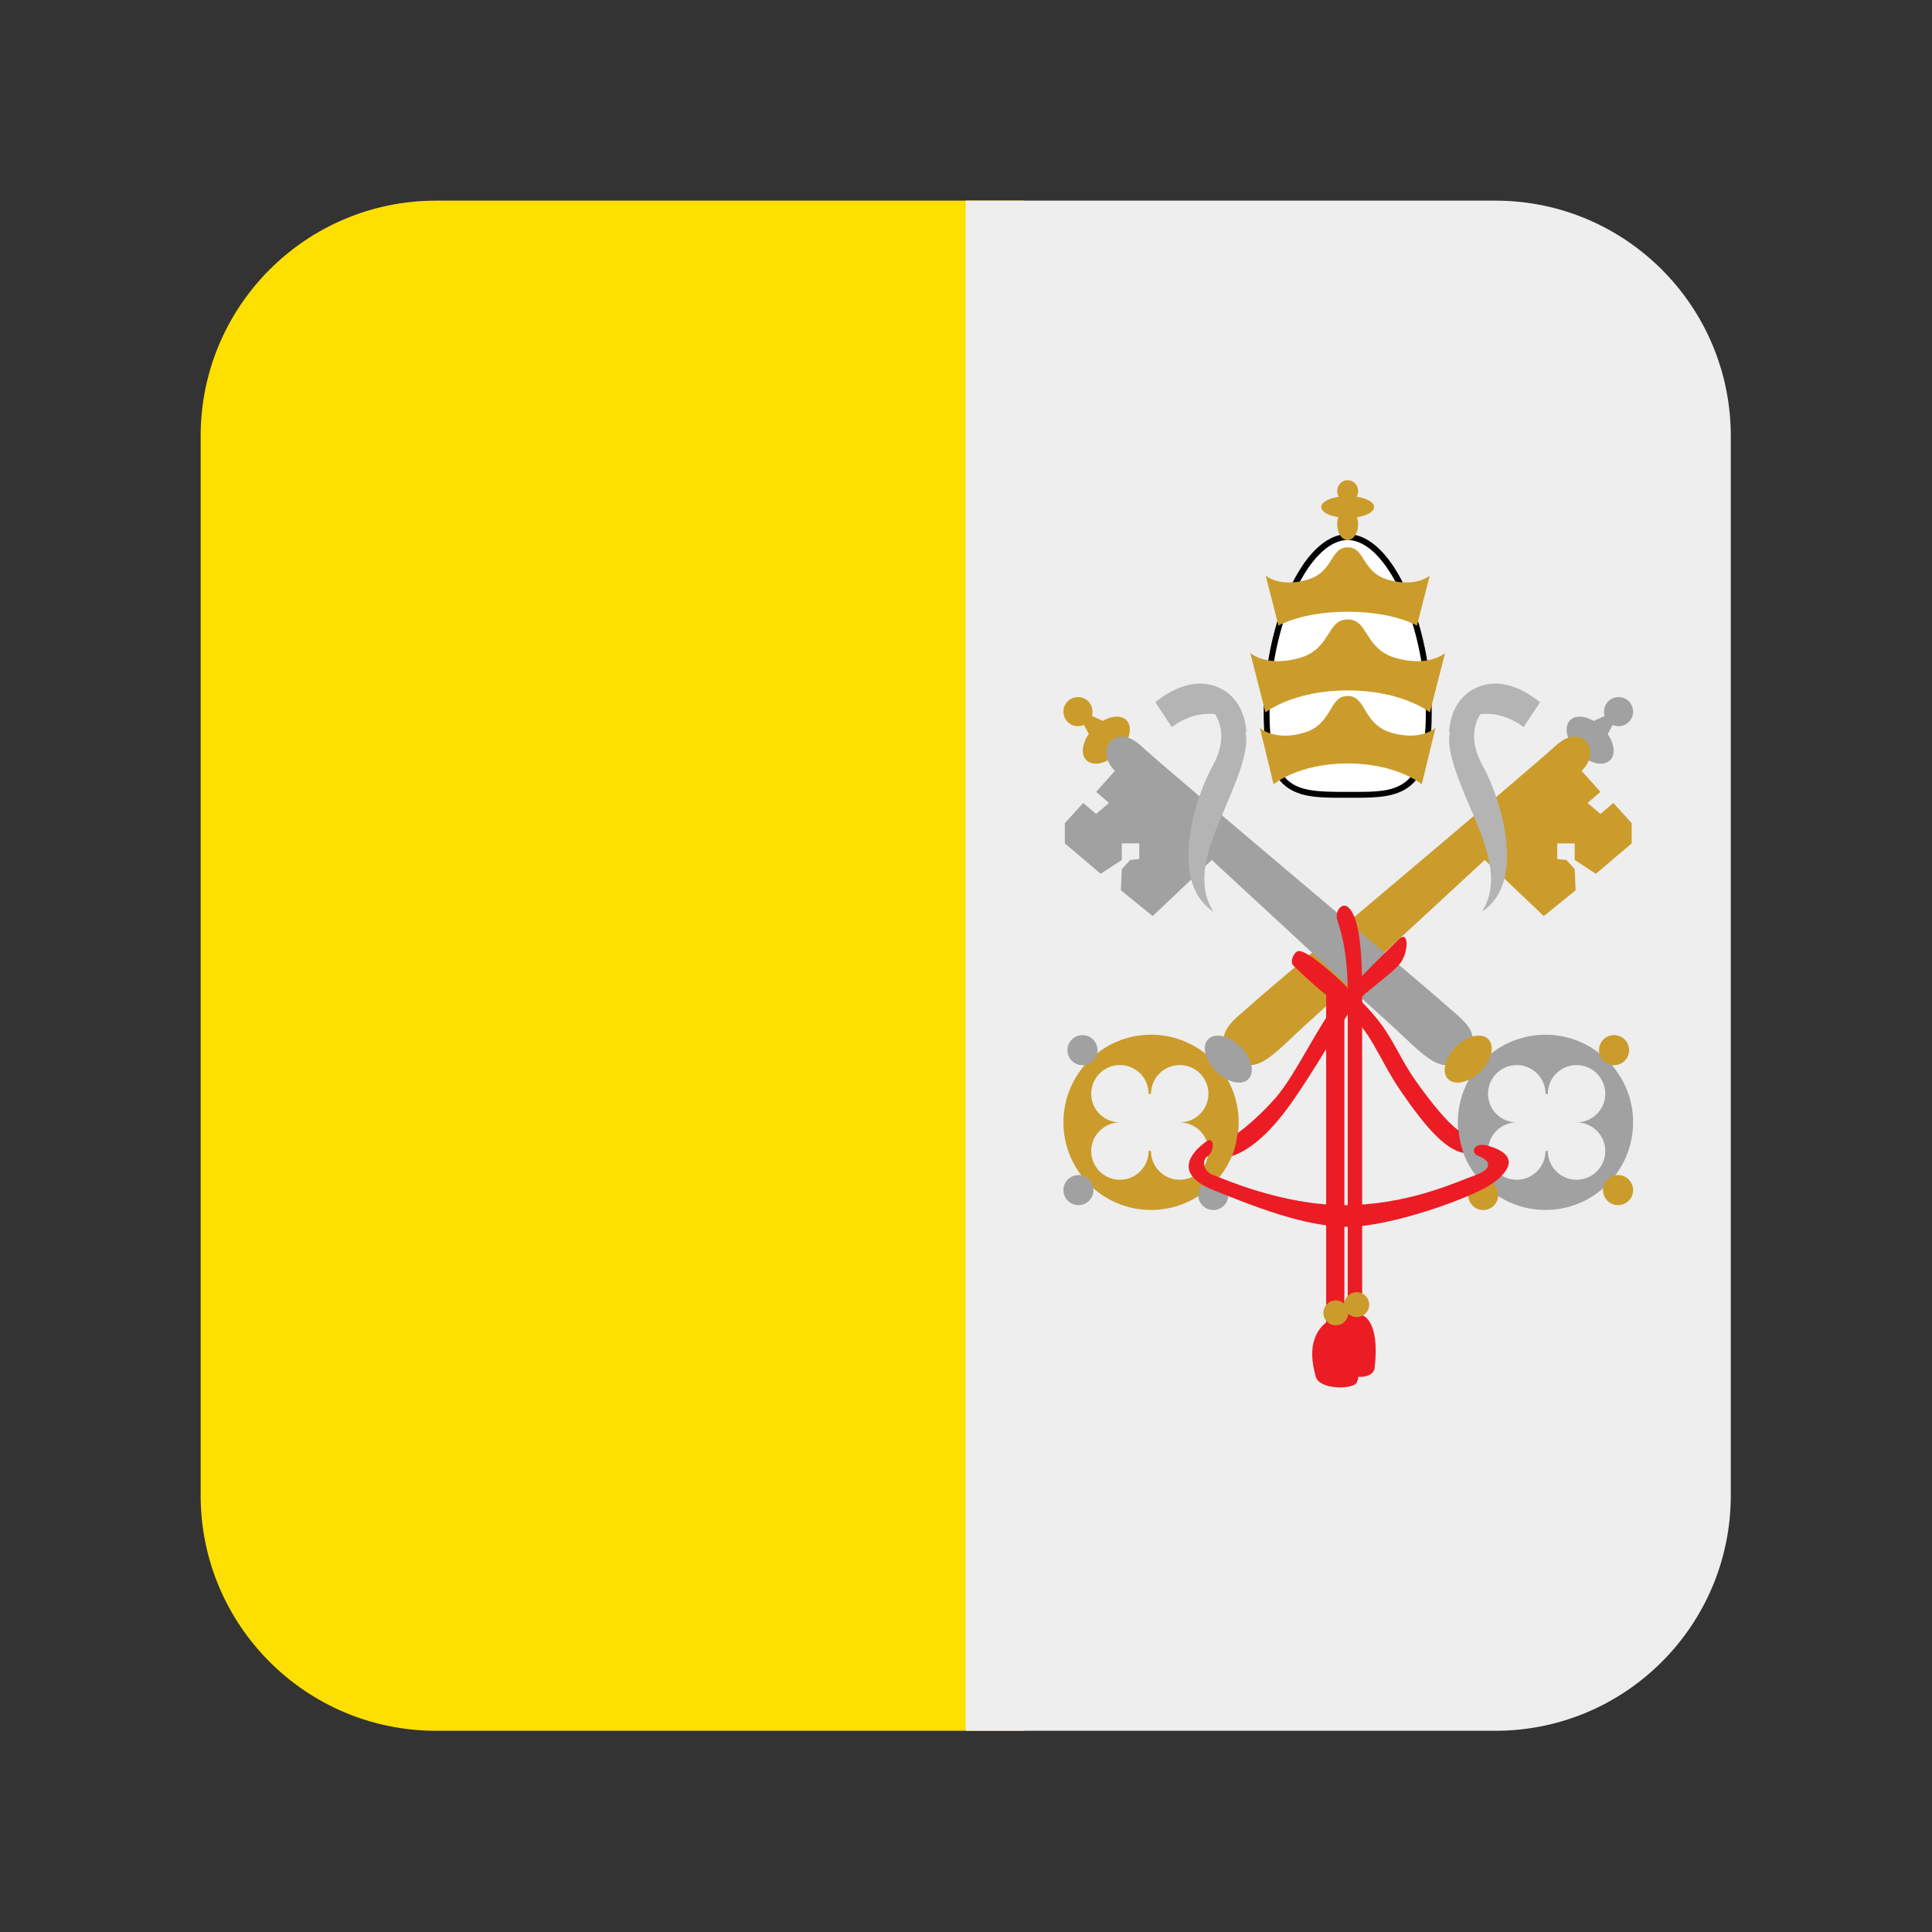 <svg xmlns="http://www.w3.org/2000/svg" xmlns:xlink="http://www.w3.org/1999/xlink" width="500" zoomAndPan="magnify" viewBox="0 0 375 375" height="500" preserveAspectRatio="xMidYMid meet" version="1.0"><rect x="0" y="0" width="375" height="375" fill="#333333" stroke="none"/><defs><clipPath id="bd5352342f"><path d="M 38.945 38.945 L 199 38.945 L 199 335.945 L 38.945 335.945 Z M 38.945 38.945 " clip-rule="nonzero"/></clipPath><clipPath id="3474120290"><path d="M 187 38.945 L 335.945 38.945 L 335.945 335.945 L 187 335.945 Z M 187 38.945 " clip-rule="nonzero"/></clipPath></defs><g clip-path="url(#bd5352342f)"><path fill="#fddf00" d="M 198.871 335.945 L 84.637 335.945 C 59.406 335.945 38.945 315.488 38.945 290.254 L 38.945 84.637 C 38.945 59.406 59.406 38.945 84.637 38.945 L 198.871 38.945 Z M 198.871 335.945 " fill-opacity="1" fill-rule="nonzero"/></g><g clip-path="url(#3474120290)"><path fill="#eeeeee" d="M 335.945 290.254 C 335.945 315.488 315.488 335.945 290.254 335.945 L 187.445 335.945 L 187.445 38.945 L 290.254 38.945 C 315.488 38.945 335.945 59.406 335.945 84.637 Z M 335.945 290.254 " fill-opacity="1" fill-rule="nonzero"/></g><path fill="#a1a1a1" d="M 311 144.426 L 314.758 137.469 L 307.078 140.953 Z M 311 144.426 " fill-opacity="1" fill-rule="nonzero"/><path fill="#a1a1a1" d="M 311.34 138.121 C 311.34 139.688 312.598 140.953 314.164 140.953 C 315.727 140.953 316.984 139.688 316.984 138.121 C 316.984 136.566 315.727 135.301 314.164 135.301 C 312.598 135.301 311.34 136.566 311.34 138.121 Z M 304.762 139.777 C 303.438 141.09 304.109 143.914 306.258 146.051 C 308.406 148.207 311.215 148.871 312.527 147.547 C 313.855 146.23 313.191 143.422 311.031 141.273 C 308.906 139.125 306.086 138.441 304.762 139.777 Z M 304.762 139.777 " fill-opacity="1" fill-rule="nonzero"/><path fill="#cb9c2b" d="M 239.547 205.289 C 243.875 209.391 247.555 204.09 254.465 197.969 C 260.781 192.371 302.305 153.758 306.762 149.828 C 311.227 145.902 307.078 139.961 301.906 144.781 C 296.73 149.602 247.062 191.18 243.34 194.574 C 239.605 197.977 234.75 200.742 239.547 205.289 Z M 239.547 205.289 " fill-opacity="1" fill-rule="nonzero"/><path fill="#cb9c2b" d="M 305.652 148.129 L 310.645 153.703 L 308.141 155.852 L 310.645 157.984 L 313.145 155.852 L 316.711 159.781 L 316.711 163.699 L 309.754 169.602 L 305.652 166.918 L 305.652 163.699 L 302.258 163.699 L 302.258 166.746 L 304.043 166.918 L 305.652 168.699 L 305.824 172.812 L 299.656 177.805 L 287 165.801 Z M 206.41 217.844 C 206.41 227.234 214.027 234.852 223.418 234.852 C 232.809 234.852 240.426 227.234 240.426 217.844 C 240.426 208.453 232.809 200.836 223.418 200.836 C 214.027 200.836 206.41 208.453 206.41 217.844 Z M 217.305 217.855 C 214.258 217.809 211.801 215.34 211.801 212.305 C 211.801 209.219 214.301 206.727 217.375 206.727 C 220.457 206.727 222.949 209.23 222.949 212.305 L 222.938 212.383 C 223.098 212.371 223.234 212.281 223.406 212.281 C 223.418 209.219 225.918 206.727 228.98 206.727 C 232.066 206.727 234.555 209.23 234.555 212.305 C 234.555 215.352 232.098 217.809 229.059 217.855 C 232.109 217.91 234.555 220.379 234.555 223.418 C 234.555 226.488 232.055 228.992 228.98 228.992 C 225.906 228.992 223.418 226.492 223.406 223.43 C 223.234 223.43 223.098 223.336 222.926 223.324 L 222.949 223.418 C 222.949 226.488 220.449 228.992 217.375 228.992 C 214.289 228.992 211.801 226.492 211.801 223.418 C 211.812 220.379 214.266 217.91 217.305 217.855 Z M 217.305 217.855 " fill-opacity="1" fill-rule="nonzero"/><path fill="#a1a1a1" d="M 234.531 201.691 C 233.207 203.004 233.883 205.824 236.027 207.961 C 238.176 210.109 240.984 210.785 242.301 209.457 C 243.625 208.145 242.961 205.336 240.805 203.188 C 238.668 201.039 235.848 200.367 234.531 201.691 Z M 207.184 203.84 C 207.184 205.449 208.488 206.75 210.109 206.75 C 211.719 206.75 213.023 205.449 213.023 203.84 C 213.023 202.215 211.719 200.914 210.109 200.914 C 208.488 200.914 207.184 202.215 207.184 203.84 Z M 232.578 231.949 C 232.578 233.562 233.883 234.863 235.504 234.863 C 237.113 234.863 238.414 233.562 238.414 231.949 C 238.414 230.328 237.113 229.027 235.504 229.027 C 233.883 229.027 232.578 230.328 232.578 231.949 Z M 206.41 231.004 C 206.41 232.613 207.711 233.914 209.332 233.914 C 210.945 233.914 212.246 232.613 212.246 231.004 C 212.246 229.379 210.945 228.078 209.332 228.078 C 207.711 228.09 206.41 229.391 206.41 231.004 Z M 206.41 231.004 " fill-opacity="1" fill-rule="nonzero"/><path fill="#b4b4b5" d="M 287.625 176.973 C 289.215 175.934 290.426 174.516 291.234 172.746 C 294.652 165.297 290.414 153.312 287.82 148.688 C 284.656 143.012 286.598 139.309 288.117 137.539 C 287.695 137.379 287.18 137.254 286.621 137.254 C 285.375 137.254 284.164 137.859 283.059 139.059 C 279.723 142.609 281.297 147.352 285.949 158.125 C 289.441 166.199 290.801 172.023 287.625 176.973 Z M 287.625 176.973 " fill-opacity="1" fill-rule="nonzero"/><path fill="#b4b4b5" d="M 281.242 142.246 C 282.875 139.867 285.387 138.543 288.473 138.543 C 290.973 138.543 293.555 139.48 295.727 141.125 L 298.926 136.305 C 297.508 135.129 294.094 132.684 290.23 132.684 C 289.215 132.684 288.23 132.855 287.285 133.188 C 282.91 134.75 281.434 138.785 281.242 142.246 Z M 281.242 142.246 " fill-opacity="1" fill-rule="nonzero"/><path fill="#cb9c2b" d="M 212.395 144.426 L 208.637 137.469 L 216.312 140.953 Z M 212.395 144.426 " fill-opacity="1" fill-rule="nonzero"/><path fill="#cb9c2b" d="M 212.051 138.121 C 212.051 139.688 210.793 140.953 209.23 140.953 C 207.664 140.953 206.41 139.688 206.41 138.121 C 206.41 136.566 207.664 135.301 209.23 135.301 C 210.793 135.301 212.051 136.566 212.051 138.121 Z M 218.621 139.777 C 219.945 141.09 219.27 143.914 217.125 146.051 C 214.977 148.207 212.164 148.871 210.852 147.547 C 209.527 146.23 210.191 143.422 212.348 141.273 C 214.484 139.125 217.305 138.441 218.621 139.777 Z M 218.621 139.777 " fill-opacity="1" fill-rule="nonzero"/><path fill="#a1a1a1" d="M 283.844 205.289 C 279.516 209.391 275.836 204.09 268.926 197.969 C 262.609 192.371 221.086 153.758 216.633 149.828 C 212.164 145.902 216.312 139.961 221.488 144.781 C 226.66 149.602 276.328 191.18 280.055 194.574 C 283.789 197.977 288.645 200.742 283.844 205.289 Z M 283.844 205.289 " fill-opacity="1" fill-rule="nonzero"/><path fill="#a1a1a1" d="M 217.738 148.129 L 212.75 153.703 L 215.25 155.852 L 212.75 157.984 L 210.246 155.852 L 206.684 159.781 L 206.684 163.699 L 213.641 169.602 L 217.738 166.918 L 217.738 163.699 L 221.133 163.699 L 221.133 166.746 L 219.352 166.918 L 217.738 168.699 L 217.57 172.812 L 223.738 177.805 L 236.395 165.801 Z M 299.977 200.836 C 290.586 200.836 282.965 208.453 282.965 217.844 C 282.965 227.234 290.586 234.852 299.977 234.852 C 309.363 234.852 316.984 227.234 316.984 217.844 C 316.984 208.453 309.363 200.836 299.977 200.836 Z M 311.582 223.418 C 311.582 226.488 309.078 228.992 306.008 228.992 C 302.922 228.992 300.434 226.492 300.434 223.418 L 300.453 223.324 C 300.285 223.336 300.145 223.43 299.977 223.43 C 299.965 226.492 297.473 228.992 294.398 228.992 C 291.328 228.992 288.824 226.492 288.824 223.418 C 288.824 220.367 291.281 217.91 294.32 217.855 C 291.27 217.809 288.824 215.34 288.824 212.305 C 288.824 209.219 291.328 206.727 294.398 206.727 C 297.473 206.727 299.965 209.219 299.977 212.281 C 300.145 212.281 300.285 212.371 300.441 212.383 L 300.434 212.305 C 300.434 209.219 302.934 206.727 306.008 206.727 C 309.09 206.727 311.582 209.23 311.582 212.305 C 311.582 215.352 309.125 217.809 306.086 217.855 C 309.125 217.91 311.582 220.379 311.582 223.418 Z M 311.582 223.418 " fill-opacity="1" fill-rule="nonzero"/><path fill="#cb9c2b" d="M 288.859 201.691 C 290.184 203.004 289.512 205.824 287.363 207.961 C 285.215 210.109 282.406 210.785 281.094 209.457 C 279.766 208.145 280.43 205.336 282.59 203.188 C 284.727 201.039 287.547 200.367 288.859 201.691 Z M 316.207 203.84 C 316.207 205.449 314.906 206.75 313.281 206.75 C 311.672 206.75 310.371 205.449 310.371 203.84 C 310.371 202.215 311.672 200.914 313.281 200.914 C 314.906 200.914 316.207 202.215 316.207 203.84 Z M 290.812 231.949 C 290.812 233.562 289.512 234.863 287.891 234.863 C 286.277 234.863 284.977 233.562 284.977 231.949 C 284.977 230.328 286.277 229.027 287.891 229.027 C 289.512 229.027 290.812 230.328 290.812 231.949 Z M 316.984 231.004 C 316.984 232.613 315.68 233.914 314.059 233.914 C 312.449 233.914 311.148 232.613 311.148 231.004 C 311.148 229.379 312.449 228.078 314.059 228.078 C 315.68 228.09 316.984 229.391 316.984 231.004 Z M 316.984 231.004 " fill-opacity="1" fill-rule="nonzero"/><path fill="#000000" d="M 277.895 138.543 C 277.895 155.301 270.594 154.844 261.582 154.844 C 252.582 154.844 245.281 155.301 245.281 138.543 C 245.281 121.785 252.582 103.68 261.582 103.68 C 270.594 103.68 277.895 121.785 277.895 138.543 Z M 277.895 138.543 " fill-opacity="1" fill-rule="nonzero"/><path fill="#ffffff" d="M 260.863 153.703 C 256.02 153.703 252.637 153.555 250.32 151.762 C 247.668 149.691 246.422 145.5 246.422 138.543 C 246.422 121.523 253.93 104.824 261.582 104.824 C 269.234 104.824 276.75 121.523 276.75 138.543 C 276.75 153.703 270.664 153.703 262.953 153.703 Z M 260.863 153.703 " fill-opacity="1" fill-rule="nonzero"/><path fill="#cb9c2b" d="M 270.102 142.234 C 264.391 140.566 265.316 135.094 261.582 135.094 C 257.848 135.094 258.773 140.566 253.059 142.234 C 247.359 143.902 244.539 141.285 244.539 141.285 L 247.199 152.23 C 247.199 152.23 251.988 148.184 261.582 148.184 C 271.176 148.184 275.965 152.23 275.965 152.23 L 278.625 141.285 C 278.625 141.273 275.805 143.891 270.102 142.234 Z M 270.102 142.234 " fill-opacity="1" fill-rule="nonzero"/><path fill="#cb9c2b" d="M 271.039 127.75 C 264.699 126 265.727 120.234 261.582 120.234 C 257.434 120.234 258.453 126 252.125 127.75 C 245.797 129.496 242.676 126.754 242.676 126.754 L 245.625 138.27 C 245.625 138.27 250.945 134.008 261.582 134.008 C 272.227 134.008 277.539 138.27 277.539 138.27 L 280.488 126.754 C 280.488 126.766 277.367 129.508 271.039 127.75 Z M 271.039 127.75 " fill-opacity="1" fill-rule="nonzero"/><path fill="#cb9c2b" d="M 269.543 112.566 C 264.211 111.094 265.066 106.238 261.582 106.238 C 258.086 106.238 258.953 111.094 253.621 112.566 C 248.297 114.043 245.668 111.734 245.668 111.734 L 248.16 121.434 C 248.16 121.434 252.637 118.738 261.594 118.738 C 270.551 118.738 275.027 121.434 275.027 121.434 L 277.516 111.734 C 277.504 111.734 274.867 114.043 269.543 112.566 Z M 259.547 101.75 C 259.547 103.441 260.461 104.824 261.582 104.824 C 262.703 104.824 263.613 103.453 263.613 101.75 C 263.613 100.047 262.703 98.676 261.582 98.676 C 260.473 98.676 259.547 100.047 259.547 101.75 Z M 259.547 101.75 " fill-opacity="1" fill-rule="nonzero"/><path fill="#cb9c2b" d="M 256.453 98.414 C 256.453 99.578 258.75 100.527 261.582 100.527 C 264.414 100.527 266.711 99.578 266.711 98.414 C 266.711 97.238 264.414 96.289 261.582 96.289 C 258.75 96.301 256.453 97.25 256.453 98.414 Z M 256.453 98.414 " fill-opacity="1" fill-rule="nonzero"/><path fill="#cb9c2b" d="M 259.547 95.32 C 259.547 96.496 260.461 97.445 261.582 97.445 C 262.703 97.445 263.613 96.496 263.613 95.32 C 263.613 94.141 262.703 93.207 261.582 93.207 C 260.473 93.207 259.547 94.152 259.547 95.32 Z M 259.547 95.32 " fill-opacity="1" fill-rule="nonzero"/><path fill="#b4b4b5" d="M 235.547 176.973 C 233.961 175.934 232.75 174.516 231.938 172.746 C 228.523 165.297 232.762 153.312 235.355 148.688 C 238.52 143.012 236.578 139.309 235.059 137.539 C 235.48 137.379 235.996 137.254 236.555 137.254 C 237.801 137.254 239.012 137.859 240.117 139.059 C 243.453 142.609 241.879 147.352 237.227 158.125 C 233.734 166.199 232.375 172.023 235.547 176.973 Z M 235.547 176.973 " fill-opacity="1" fill-rule="nonzero"/><path fill="#b4b4b5" d="M 241.934 142.246 C 240.289 139.867 237.789 138.543 234.703 138.543 C 232.203 138.543 229.621 139.48 227.449 141.125 L 224.25 136.305 C 225.668 135.129 229.082 132.684 232.945 132.684 C 233.961 132.684 234.941 132.855 235.891 133.188 C 240.254 134.75 241.73 138.785 241.934 142.246 Z M 241.934 142.246 " fill-opacity="1" fill-rule="nonzero"/><path fill="#ec1c24" d="M 261.582 176.023 C 263.867 177.781 264.391 184.59 264.391 192.621 L 264.391 255.266 C 264.391 255.266 267.898 256.156 266.824 265.441 C 266.516 268.094 261.297 267.59 260.406 265.441 C 259.516 263.297 259.949 256.406 261.594 255.449 L 261.594 193.156 C 261.594 183.883 260.039 180.285 259.559 178.523 C 259.07 176.766 260.484 175.168 261.582 176.023 Z M 261.582 176.023 " fill-opacity="1" fill-rule="nonzero"/><path fill="#ec1c24" d="M 283.113 219.418 C 280.875 217.855 277.734 213.914 275.039 210.145 C 271.473 205.141 270.57 201.738 267.031 197.453 C 263.488 193.168 254.215 184.293 252.02 184.602 C 251.152 184.727 250.238 186.75 251.074 187.457 C 251.906 188.164 254.523 191.023 260.406 195.488 C 266.301 199.953 267.191 204.945 272.102 212.086 C 276.637 218.676 280.555 223.176 284.086 223.781 C 283.57 222.402 283.262 220.938 283.113 219.418 Z M 283.113 219.418 " fill-opacity="1" fill-rule="nonzero"/><path fill="#ec1c24" d="M 271.52 182.316 C 269.43 184.316 262.965 190.645 259.445 194.758 C 255.926 198.871 251.473 208.691 247.543 213.148 C 245.02 216.004 242.289 218.449 240.211 219.957 C 240.016 221.512 239.684 223.008 239.102 224.398 C 241.934 223.453 245.977 220.848 251.051 213.512 C 258.062 203.336 261.457 195.844 264.848 192.988 C 268.242 190.129 269.602 189.285 271.508 187.297 C 273.426 185.297 273.621 180.309 271.52 182.316 Z M 271.52 182.316 " fill-opacity="1" fill-rule="nonzero"/><path fill="#ec1c24" d="M 257.402 190.656 L 257.402 256.691 C 253.621 259.73 254.695 264.77 255.402 267.246 C 256.109 269.727 262.289 269.715 263.25 268.48 C 264.211 267.246 264.473 258.84 260.941 255.984 L 260.941 194.77 C 260.941 193.156 257.402 188.199 257.402 190.656 Z M 257.402 190.656 " fill-opacity="1" fill-rule="nonzero"/><path fill="#ec1c24" d="M 234.223 221.512 C 230.832 223.875 227.918 227.953 235.504 230.992 C 243.09 234.031 253.129 238.129 261.582 238.129 C 270.035 238.129 285.832 232.395 289.535 229.812 C 293.234 227.234 294.836 224.16 288.941 222.422 C 285.844 221.512 285.375 223.852 286.988 224.387 C 288.598 224.926 290.473 226.594 286.402 228.078 C 282.348 229.562 273.062 233.914 260.93 233.914 C 248.801 233.914 237.375 228.742 235.504 228.078 C 233.629 227.414 233.117 225.281 234.441 224.387 C 235.766 223.496 235.742 220.457 234.223 221.512 Z M 234.223 221.512 " fill-opacity="1" fill-rule="nonzero"/><path fill="#cb9c2b" d="M 265.762 253.23 C 265.762 254.566 264.676 255.641 263.34 255.641 C 262.016 255.641 260.93 254.566 260.93 253.23 C 260.93 251.895 262.016 250.809 263.34 250.809 C 264.688 250.809 265.762 251.895 265.762 253.23 Z M 265.762 253.23 " fill-opacity="1" fill-rule="nonzero"/><path fill="#cb9c2b" d="M 261.695 254.832 C 261.695 256.168 260.609 257.242 259.273 257.242 C 257.949 257.242 256.863 256.168 256.863 254.832 C 256.863 253.496 257.949 252.41 259.273 252.41 C 260.609 252.422 261.695 253.496 261.695 254.832 Z M 261.695 254.832 " fill-opacity="1" fill-rule="nonzero"/></svg>